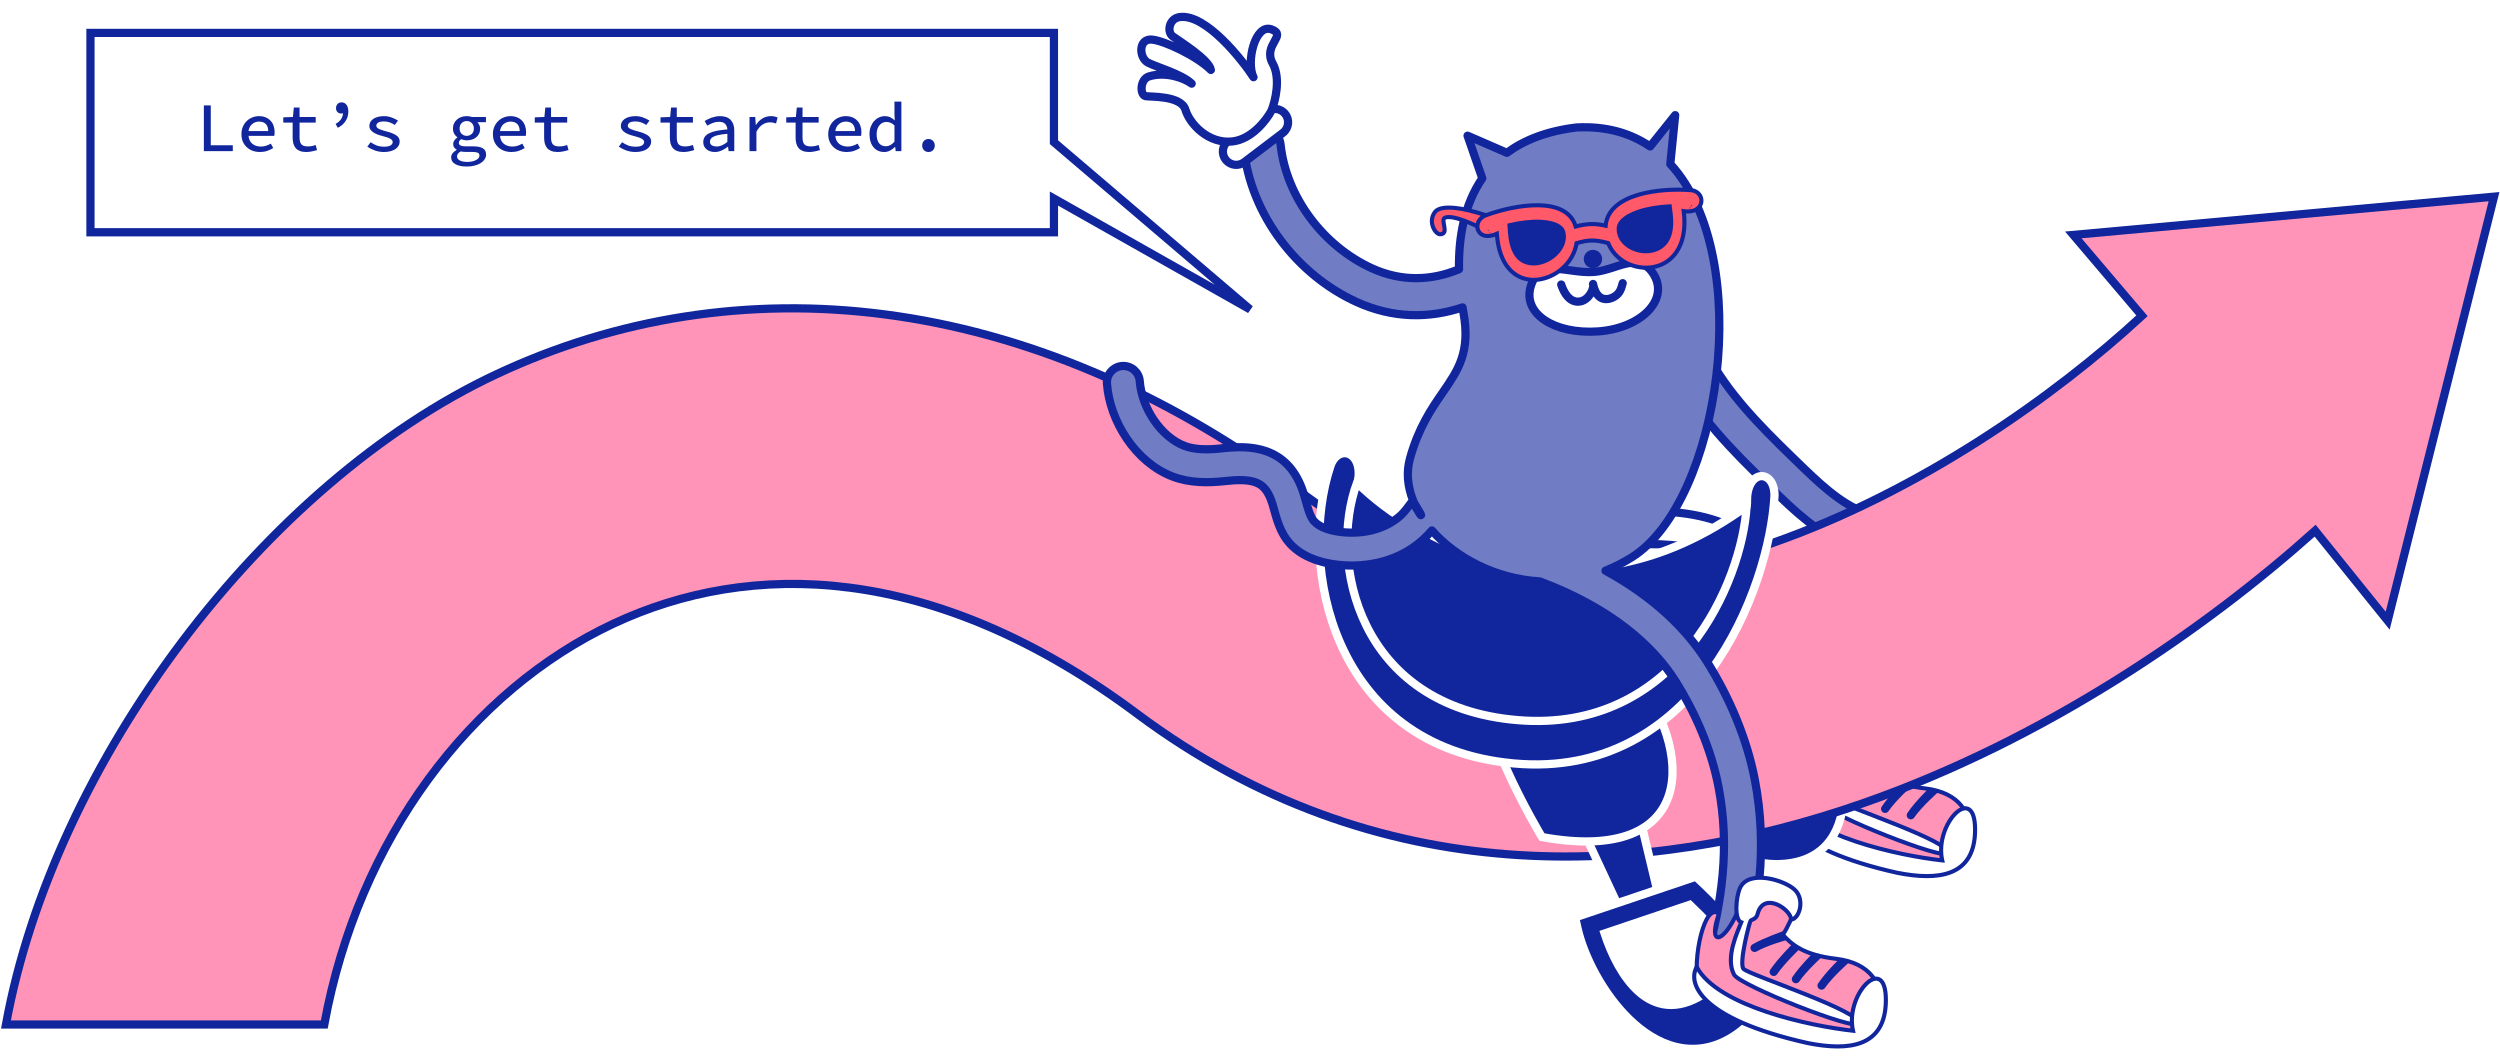 <!-- prettier-ignore -->
<svg
  width="608"
  height="257"
  viewBox="0 0 608 257"
  fill="none"
  xmlns="http://www.w3.org/2000/svg"
>
  <path d="M0 0H608V257H0V0Z" fill="white" />
  <path
    fill-rule="evenodd"
    clip-rule="evenodd"
    d="M411.515 133.3C404.787 131.848 397.052 132.247 390.203 133.072C388.009 133.336 386.017 131.772 385.753 129.579C385.489 127.386 387.053 125.394 389.246 125.129C396.332 124.276 405.141 123.741 413.202 125.48C421.358 127.24 429.193 131.45 433.353 140.363C434.287 142.365 433.421 144.745 431.419 145.679C429.417 146.613 427.037 145.748 426.103 143.746C423.346 137.838 418.148 134.732 411.515 133.3Z"
    fill="white"
    stroke="#11269C"
    stroke-width="2"
    stroke-linecap="round"
    stroke-linejoin="round"
  />
  <path
    d="M444.366 180.167C444.544 176.431 445.483 172.751 448.189 172.751C453.219 172.751 459.164 175.251 458.249 179.251C457.731 181.519 456.416 184.088 455.314 185.926C457.505 188.352 460.443 190.836 468.218 191.751C485.218 193.751 479.718 213.251 468.218 212.751C456.718 212.251 436.218 204.751 434.718 198.251C433.218 191.751 436.27 177.774 439.74 180.838C436.988 188.53 440.646 188.518 444.366 180.167Z"
    fill="#FF94B8"
    stroke="#11269C"
  />
  <path
    fill-rule="evenodd"
    clip-rule="evenodd"
    d="M459.36 189.373C459.36 189.373 455.644 192.92 453.891 195.504C453.581 195.961 452.96 196.081 452.502 195.771C452.045 195.461 451.926 194.839 452.236 194.382C454.112 191.614 457.6 188.173 457.6 188.173L459.36 189.373Z"
    fill="#11269C"
  />
  <path
    fill-rule="evenodd"
    clip-rule="evenodd"
    d="M456.263 187.18C456.263 187.18 451.625 188.411 448.919 189.968C448.44 190.244 447.829 190.079 447.553 189.601C447.278 189.122 447.442 188.51 447.921 188.235C450.819 186.567 455.461 184.998 455.461 184.998L455.354 186.173L456.263 187.18Z"
    fill="#11269C"
  />
  <path
    fill-rule="evenodd"
    clip-rule="evenodd"
    d="M464.883 191.214C464.883 191.214 461.046 194.686 459.294 197.271C458.984 197.728 458.362 197.847 457.905 197.537C457.448 197.227 457.329 196.606 457.638 196.149C459.515 193.381 462.362 190.613 462.362 190.613L464.883 191.214Z"
    fill="#11269C"
  />
  <path
    fill-rule="evenodd"
    clip-rule="evenodd"
    d="M471.441 192.573C471.441 192.573 467.289 196.248 465.537 198.832C465.227 199.29 464.605 199.409 464.148 199.099C463.691 198.789 463.572 198.167 463.881 197.71C465.758 194.942 468.925 191.894 468.925 191.894L471.441 192.573Z"
    fill="#11269C"
  />
  <path
    d="M457.303 182.215C457.303 179.792 450.589 175.152 449.124 180.919C448.819 182.12 447.719 182.197 447.433 182.503C447.241 182.708 444.551 192.712 445.712 194.193C446.783 195.559 474.902 204.641 473.688 207.532C472.929 209.338 444.808 198.23 443.423 195.608C441.196 191.392 444.369 185.029 445.177 182.884C443.442 182.272 443.838 176.811 444.875 174.519C446.934 169.966 455.831 172.605 458.266 175.04C460.7 177.475 459.292 182.051 457.303 182.215Z"
    fill="white"
    stroke="#11269C"
  />
  <path
    d="M480.343 201.751C480.343 213.251 471.343 214.251 461.343 212.251C434.543 206.25 432.177 197.417 434.343 193.751C439.543 203.351 461.843 208.084 472.343 209.251C470.343 200.251 480.343 190.251 480.343 201.751Z"
    fill="white"
    stroke="#11269C"
  />
  <path
    d="M425.002 169.77L427.545 147.206L441.205 151.8L434.666 171.92L425.002 169.77Z"
    fill="#11269C"
    stroke="white"
    stroke-width="2"
  />
  <path
    fill-rule="evenodd"
    clip-rule="evenodd"
    d="M444.982 172.269L445.452 174.013C446.779 178.935 448.979 187.48 448.311 194.912C447.974 198.667 446.879 202.503 444.224 205.435C441.494 208.453 437.492 210.102 432.227 210.154C426.805 210.208 422.49 208.288 419.273 205.082C416.129 201.947 414.185 197.743 413.066 193.382C410.842 184.72 411.636 174.519 413.876 167.951L414.748 165.395L444.982 172.269ZM418.819 172.474C416.36 182.891 416.392 197.775 431.451 197.625C445.555 197.485 442.387 186.064 440.12 177.316L418.819 172.474Z"
    fill="#11269C"
    stroke="white"
    stroke-width="2"
  />
  <path
    fill-rule="evenodd"
    clip-rule="evenodd"
    d="M409.182 84.312C411.384 83.159 414.103 84.01 415.256 86.212C420.105 95.478 427.698 103.234 435.743 111.037C436.066 111.351 436.388 111.664 436.707 111.974C442.326 117.436 447.279 122.252 453.499 124.695C455.812 125.604 456.951 128.216 456.042 130.529C455.133 132.842 452.521 133.981 450.208 133.072C442.226 129.936 436.025 123.885 430.724 118.713C430.303 118.302 429.887 117.896 429.476 117.497C421.484 109.744 412.882 101.087 407.282 90.385C406.129 88.183 406.98 85.464 409.182 84.312Z"
    fill="white"
  />
  <path
    fill-rule="evenodd"
    clip-rule="evenodd"
    d="M409.182 84.312C411.384 83.159 414.103 84.01 415.256 86.212C420.105 95.478 427.698 103.234 435.743 111.037C436.066 111.351 436.388 111.664 436.707 111.974C442.326 117.436 447.279 122.252 453.499 124.695C455.812 125.604 456.951 128.216 456.042 130.529C455.133 132.842 452.521 133.981 450.208 133.072C442.226 129.936 436.025 123.885 430.724 118.713C430.303 118.302 429.887 117.896 429.476 117.497C421.484 109.744 412.882 101.087 407.282 90.385C406.129 88.183 406.98 85.464 409.182 84.312Z"
    fill="#11269C"
    fill-opacity="0.6"
  />
  <path
    fill-rule="evenodd"
    clip-rule="evenodd"
    d="M409.182 84.312C411.384 83.159 414.103 84.01 415.256 86.212C420.105 95.478 427.698 103.234 435.743 111.037C436.066 111.351 436.388 111.664 436.707 111.974C442.326 117.436 447.279 122.252 453.499 124.695C455.812 125.604 456.951 128.216 456.042 130.529C455.133 132.842 452.521 133.981 450.208 133.072C442.226 129.936 436.025 123.885 430.724 118.713C430.303 118.302 429.887 117.896 429.476 117.497C421.484 109.744 412.882 101.087 407.282 90.385C406.129 88.183 406.98 85.464 409.182 84.312Z"
    stroke="#11269C"
    stroke-width="2"
    stroke-linecap="round"
    stroke-linejoin="round"
  />
  <path
    d="M563.047 129.063L580.683 150.948L606.548 47.828L504.225 57.13L520.934 76.802C499.75 96.367 466.958 119.545 430.876 132.128C391.161 145.979 351.525 145.952 316.586 119.874C249.529 69.824 178.793 63.819 120.746 91.015C64.222 117.497 13.15 185.261 1.452 249.156H78.867C87.14 203.964 114.545 167.909 149.171 151.686C182.273 136.178 226.869 136.516 276.51 173.567C334.929 217.17 399.865 213.901 452.939 195.392C497.511 179.847 536.536 152.839 563.047 129.063Z"
    fill="#FF94B8"
    stroke="#11269C"
    stroke-width="2"
  />
  <path
    d="M394.096 221.491L384.495 200.913L398.546 197.707L403.463 218.284L394.096 221.491Z"
    fill="#11269C"
    stroke="white"
    stroke-width="2"
  />
  <path
    fill-rule="evenodd"
    clip-rule="evenodd"
    d="M412.446 213.2L413.757 214.443C417.456 217.95 423.791 224.093 427.098 230.782C428.769 234.162 429.835 238.006 429.101 241.892C428.345 245.891 425.791 249.385 421.326 252.176C416.729 255.051 412.046 255.663 407.629 254.606C403.311 253.572 399.459 250.999 396.23 247.862C389.814 241.632 385.17 232.515 383.655 225.742L383.066 223.107L412.446 213.2ZM390.232 227.023C393.568 237.193 401.359 249.875 414.129 241.892C426.089 234.415 417.428 226.324 410.931 220.043L390.232 227.023Z"
    fill="#11269C"
    stroke="white"
    stroke-width="2"
  />
  <path
    d="M396.843 163.452C380.667 186.601 365.306 170.155 359.647 159.039C356.901 173.751 375 203.572 375 203.572C412.815 210.473 412.4 182.464 396.843 163.452Z"
    fill="#11269C"
    stroke="white"
    stroke-width="2"
  />
  <path
    d="M368.138 185.666C412.514 189.705 430.353 143.343 431.561 120.511C431.561 113.859 424.549 114.031 424.874 122.354C424.761 123.535 424.354 124.825 423.831 126.146C384.709 151.933 348.254 135.285 329.704 119.287C332.745 110.024 325.512 107.499 323.562 113.343C315.589 137.237 323.715 181.622 368.138 185.666Z"
    fill="#11269C"
    stroke="white"
    stroke-width="2"
  />
  <path
    d="M424.77 123.118C383.564 153.132 344.435 131.808 330.021 117.395C323.026 136.471 330.155 171.908 369.128 175.137C408.06 178.362 423.71 141.347 424.77 123.118Z"
    fill="#11269C"
    stroke="white"
    stroke-width="2"
  />
  <path
    d="M401.309 35.621L407.406 28L406.217 39.885C427.147 62.658 418.312 122.022 396.906 135.5C394.779 136.839 392.622 137.929 390.454 138.794C402.2 145.214 410.205 153.044 415.173 160.975C420.546 169.553 424.833 179.502 426.778 189.661C429.933 206.145 427.782 221.27 423.293 236.609C422.595 238.995 420.095 240.362 417.71 239.664C415.325 238.966 413.957 236.467 414.655 234.081C418.905 219.562 420.735 205.962 417.938 191.353C416.238 182.471 412.434 173.557 407.546 165.753C402.17 157.171 391.915 147.925 374.473 141.392C363.755 140.777 354.093 135.665 348.236 129.002C347.588 129.763 346.878 130.503 346.096 131.215C340.312 136.477 332.592 138.122 325.464 137.363C321.481 136.939 315.361 135.43 312.283 130.284C311.255 128.565 310.679 126.804 310.252 125.336C310.115 124.865 309.997 124.441 309.888 124.047C309.622 123.092 309.406 122.316 309.095 121.5C308.077 118.826 306.749 117.807 305.322 117.296C303.59 116.675 301.202 116.624 297.814 117.008C294.121 117.427 289.43 117.525 285.203 115.91C276.086 112.428 269.863 102.322 269.213 93.287C269.054 91.084 270.712 89.169 272.915 89.01C275.119 88.852 277.033 90.509 277.192 92.713C277.658 99.192 282.321 106.245 288.058 108.437C290.486 109.364 293.64 109.43 296.913 109.059C300.49 108.653 304.451 108.485 308.021 109.765C311.894 111.153 314.818 114.05 316.571 118.653C317.025 119.845 317.386 121.143 317.681 122.205L317.682 122.207C317.772 122.531 317.856 122.832 317.934 123.102C318.312 124.4 318.661 125.362 319.149 126.178C320.162 127.872 322.798 129.034 326.311 129.408C331.746 129.987 337.007 128.669 340.712 125.297C341.544 124.54 342.766 122.877 343.406 122C343.545 121.809 345.463 125.495 345.595 125.297C345.715 125.118 343.551 121.906 343.665 121.721C342.322 118.333 341.981 114.831 342.906 111.5C344.995 103.979 348.131 99.426 350.857 95.47C354.654 89.958 357.652 85.606 355.906 76C355.831 75.591 355.76 75.176 355.691 74.757C347.569 77.491 338.734 77.453 329.936 73.447C315.431 66.842 304.196 52.25 302.484 36.084C302.222 33.612 304.014 31.396 306.485 31.135C308.957 30.873 311.172 32.664 311.434 35.136C312.788 47.926 321.864 59.882 333.665 65.256C340.768 68.49 347.997 68.328 354.832 65.477C354.697 57.858 356.065 49.809 360.494 43.365L356.906 33L366.484 37.164C370.652 34.083 376.174 31.873 383.406 31C390.576 30.622 396.504 32.353 401.309 35.621Z"
    fill="white"
  />
  <path
    d="M401.309 35.621L407.406 28L406.217 39.885C427.147 62.658 418.312 122.022 396.906 135.5C394.779 136.839 392.622 137.929 390.454 138.794C402.2 145.214 410.205 153.044 415.173 160.975C420.546 169.553 424.833 179.502 426.778 189.661C429.933 206.145 427.782 221.27 423.293 236.609C422.595 238.995 420.095 240.362 417.71 239.664C415.325 238.966 413.957 236.467 414.655 234.081C418.905 219.562 420.735 205.962 417.938 191.353C416.238 182.471 412.434 173.557 407.546 165.753C402.17 157.171 391.915 147.925 374.473 141.392C363.755 140.777 354.093 135.665 348.236 129.002C347.588 129.763 346.878 130.503 346.096 131.215C340.312 136.477 332.592 138.122 325.464 137.363C321.481 136.939 315.361 135.43 312.283 130.284C311.255 128.565 310.679 126.804 310.252 125.336C310.115 124.865 309.997 124.441 309.888 124.047C309.622 123.092 309.406 122.316 309.095 121.5C308.077 118.826 306.749 117.807 305.322 117.296C303.59 116.675 301.202 116.624 297.814 117.008C294.121 117.427 289.43 117.525 285.203 115.91C276.086 112.428 269.863 102.322 269.213 93.287C269.054 91.084 270.712 89.169 272.915 89.01C275.119 88.852 277.033 90.509 277.192 92.713C277.658 99.192 282.321 106.245 288.058 108.437C290.486 109.364 293.64 109.43 296.913 109.059C300.49 108.653 304.451 108.485 308.021 109.765C311.894 111.153 314.818 114.05 316.571 118.653C317.025 119.845 317.386 121.143 317.681 122.205L317.682 122.207C317.772 122.531 317.856 122.832 317.934 123.102C318.312 124.4 318.661 125.362 319.149 126.178C320.162 127.872 322.798 129.034 326.311 129.408C331.746 129.987 337.007 128.669 340.712 125.297C341.544 124.54 342.766 122.877 343.406 122C343.545 121.809 345.463 125.495 345.595 125.297C345.715 125.118 343.551 121.906 343.665 121.721C342.322 118.333 341.981 114.831 342.906 111.5C344.995 103.979 348.131 99.426 350.857 95.47C354.654 89.958 357.652 85.606 355.906 76C355.831 75.591 355.76 75.176 355.691 74.757C347.569 77.491 338.734 77.453 329.936 73.447C315.431 66.842 304.196 52.25 302.484 36.084C302.222 33.612 304.014 31.396 306.485 31.135C308.957 30.873 311.172 32.664 311.434 35.136C312.788 47.926 321.864 59.882 333.665 65.256C340.768 68.49 347.997 68.328 354.832 65.477C354.697 57.858 356.065 49.809 360.494 43.365L356.906 33L366.484 37.164C370.652 34.083 376.174 31.873 383.406 31C390.576 30.622 396.504 32.353 401.309 35.621Z"
    fill="#11269C"
    fill-opacity="0.6"
  />
  <path
    d="M401.309 35.621L407.406 28L406.217 39.885C427.147 62.658 418.312 122.022 396.906 135.5C394.779 136.839 392.622 137.929 390.454 138.794C402.2 145.214 410.205 153.044 415.173 160.975C420.546 169.553 424.833 179.502 426.778 189.661C429.933 206.145 427.782 221.27 423.293 236.609C422.595 238.995 420.095 240.362 417.71 239.664C415.325 238.966 413.957 236.467 414.655 234.081C418.905 219.562 420.735 205.962 417.938 191.353C416.238 182.471 412.434 173.557 407.546 165.753C402.17 157.171 391.915 147.925 374.473 141.392C363.755 140.777 354.093 135.665 348.236 129.002C347.588 129.763 346.878 130.503 346.096 131.215C340.312 136.477 332.592 138.122 325.464 137.363C321.481 136.939 315.361 135.43 312.283 130.284C311.255 128.565 310.679 126.804 310.252 125.336C310.115 124.865 309.997 124.441 309.888 124.047C309.622 123.092 309.406 122.316 309.095 121.5C308.077 118.826 306.749 117.807 305.322 117.296C303.59 116.675 301.202 116.624 297.814 117.008C294.121 117.427 289.43 117.525 285.203 115.91C276.086 112.428 269.863 102.322 269.213 93.287C269.054 91.084 270.712 89.169 272.915 89.01C275.119 88.852 277.033 90.509 277.192 92.713C277.658 99.192 282.321 106.245 288.058 108.437C290.486 109.364 293.64 109.43 296.913 109.059C300.49 108.653 304.451 108.485 308.021 109.765C311.894 111.153 314.818 114.05 316.571 118.653C317.025 119.845 317.386 121.143 317.681 122.205L317.682 122.207C317.772 122.531 317.856 122.832 317.934 123.102C318.312 124.4 318.661 125.362 319.149 126.178C320.162 127.872 322.798 129.034 326.311 129.408C331.746 129.987 337.007 128.669 340.712 125.297C341.544 124.54 342.766 122.877 343.406 122C343.545 121.809 345.463 125.495 345.595 125.297C345.715 125.118 343.551 121.906 343.665 121.721C342.322 118.333 341.981 114.831 342.906 111.5C344.995 103.979 348.131 99.426 350.857 95.47C354.654 89.958 357.652 85.606 355.906 76C355.831 75.591 355.76 75.176 355.691 74.757C347.569 77.491 338.734 77.453 329.936 73.447C315.431 66.842 304.196 52.25 302.484 36.084C302.222 33.612 304.014 31.396 306.485 31.135C308.957 30.873 311.172 32.664 311.434 35.136C312.788 47.926 321.864 59.882 333.665 65.256C340.768 68.49 347.997 68.328 354.832 65.477C354.697 57.858 356.065 49.809 360.494 43.365L356.906 33L366.484 37.164C370.652 34.083 376.174 31.873 383.406 31C390.576 30.622 396.504 32.353 401.309 35.621Z"
    stroke="#11269C"
    stroke-width="2"
    stroke-linecap="round"
    stroke-linejoin="round"
  />
  <circle cx="387.406" cy="63" r="2.237" fill="#11269C" />
  <path
    d="M402.137 66.67C406.063 72.922 399.014 79.908 388.537 80.609C378.061 81.31 370.273 76.319 372.271 69.671C374.422 62.511 381.084 66.575 387.569 66.141C393.057 65.774 398.513 60.899 402.137 66.67Z"
    fill="white"
    stroke="#11269C"
    stroke-width="2"
  />
  <path
    d="M379.688 69.2C380.138 70.63 381.103 72.527 382.57 73.133C384.032 73.738 385.491 73.145 386.422 71.974C386.987 71.264 387.461 70.367 387.49 69.439C387.495 69.262 387.338 68.71 387.445 69.178C387.724 70.404 388.233 71.826 389.41 72.457C390.487 73.036 391.858 72.663 392.814 72.019C393.995 71.224 394.296 70.169 394.641 68.869"
    stroke="#11269C"
    stroke-width="2"
    stroke-linecap="round"
    stroke-linejoin="round"
  />
  <path
    d="M422.665 221.594C422.844 217.858 423.782 214.178 426.489 214.178C431.519 214.178 437.464 216.678 436.549 220.678C436.03 222.946 434.716 225.515 433.614 227.353C435.805 229.779 438.742 232.263 446.518 233.178C463.518 235.178 458.018 254.678 446.518 254.178C435.018 253.678 414.518 246.178 413.018 239.678C411.518 233.178 414.57 219.2 418.039 222.264C415.288 229.957 418.945 229.945 422.665 221.594Z"
    fill="#FF94B8"
    stroke="#11269C"
  />
  <path
    fill-rule="evenodd"
    clip-rule="evenodd"
    d="M437.66 230.8C437.66 230.8 433.943 234.346 432.191 236.931C431.881 237.388 431.259 237.507 430.802 237.197C430.345 236.888 430.226 236.266 430.535 235.809C432.412 233.041 435.899 229.6 435.899 229.6L437.66 230.8Z"
    fill="#11269C"
  />
  <path
    fill-rule="evenodd"
    clip-rule="evenodd"
    d="M434.562 228.607C434.562 228.607 429.925 229.838 427.218 231.395C426.74 231.671 426.128 231.506 425.853 231.027C425.577 230.549 425.742 229.937 426.221 229.662C429.119 227.994 433.76 226.425 433.76 226.425L433.653 227.6L434.562 228.607Z"
    fill="#11269C"
  />
  <path
    fill-rule="evenodd"
    clip-rule="evenodd"
    d="M443.183 232.641C443.183 232.641 439.346 236.113 437.593 238.698C437.284 239.155 436.662 239.274 436.205 238.964C435.747 238.654 435.628 238.032 435.938 237.575C437.815 234.807 440.662 232.04 440.662 232.04L443.183 232.641Z"
    fill="#11269C"
  />
  <path
    fill-rule="evenodd"
    clip-rule="evenodd"
    d="M449.741 233.999C449.741 233.999 445.589 237.675 443.836 240.259C443.527 240.716 442.905 240.836 442.448 240.526C441.99 240.216 441.871 239.594 442.181 239.137C444.058 236.369 447.225 233.32 447.225 233.32L449.741 233.999Z"
    fill="#11269C"
  />
  <path
    d="M435.603 223.642C435.603 221.219 428.888 216.579 427.424 222.345C427.119 223.547 426.018 223.624 425.733 223.929C425.54 224.135 422.851 234.139 424.012 235.62C425.083 236.986 453.202 246.067 451.987 248.959C451.229 250.765 423.108 239.657 421.723 237.035C419.495 232.819 422.668 226.456 423.476 224.311C421.742 223.699 422.137 218.238 423.174 215.945C425.233 211.393 434.13 214.032 436.565 216.467C439 218.902 437.592 223.478 435.603 223.642Z"
    fill="white"
    stroke="#11269C"
  />
  <path
    d="M458.643 243.177C458.643 254.677 449.643 255.677 439.643 253.677C412.843 247.677 410.476 238.844 412.643 235.178C417.843 244.778 440.143 249.511 450.643 250.677C448.643 241.677 458.643 231.677 458.643 243.177Z"
    fill="white"
    stroke="#11269C"
  />
  <path
    d="M302.612 39.434L311.986 32.318C313.475 31.187 313.705 29.038 312.49 27.617C311.371 26.31 309.427 26.101 308.057 27.142L298.683 34.258C297.194 35.389 296.964 37.538 298.179 38.959C299.298 40.266 301.242 40.474 302.612 39.434Z"
    fill="white"
    stroke="#11269C"
    stroke-width="2"
  />
  <path
    d="M309.52 15.444C311.528 19.084 310.149 24.622 309.209 26.937C308.003 29.206 304.42 33.875 299.736 34.398C293.881 35.053 289.345 30.159 288.295 26.682C287.244 23.205 279.794 23.588 278.631 23.391C277.192 23.146 277.19 19.273 279.448 18.582C283.414 17.366 287.87 18.913 289.815 20.343C287.475 18.021 281 16.206 279.195 15.24C276.938 14.032 276.827 9.323 280.148 9.629C283.265 9.917 291.216 13.709 294.484 17.013C294.095 14.473 286.665 9.912 285.206 8.839C283.747 7.767 284.291 4.561 286.82 4.166C293.218 3.167 302.252 14.759 304.852 18.775C303.004 15.162 305.22 5.596 309.287 7.158C313.138 8.637 307.011 10.895 309.52 15.444Z"
    fill="white"
    stroke="#11269C"
    stroke-width="2"
    stroke-linejoin="round"
  />
  <path
    d="M406.401 49.013C401.11 49.123 391.014 51.078 392.962 58.016C395.397 66.688 411.724 62.201 406.401 49.013Z"
    fill="#11269C"
  />
  <path
    d="M365.877 54.179C370.965 52.419 381.093 50.731 380.907 58.053C380.674 67.206 363.974 68.669 365.877 54.179Z"
    fill="#11269C"
  />
  <path
    d="M348.977 51.569C350.812 49.162 358.752 51.301 363.007 52.949L361.167 56.054C358.598 54.559 353.209 52.137 351.392 52.949C350.21 53.477 352.632 56.97 350.21 56.97C349.041 56.97 347.19 53.914 348.977 51.569Z"
    fill="#FF596A"
    stroke="#11269C"
  />
  <path
    fill-rule="evenodd"
    clip-rule="evenodd"
    d="M391.108 59.117C394.386 67.354 408.679 67.982 409.604 55.389C409.693 54.17 409.658 52.827 409.475 51.355C410.898 51.565 411.954 51.321 412.664 50.844C414.686 49.486 413.907 46.241 410.862 46.223C404.149 45.735 391.256 46.871 390.482 54.886C389.306 54.624 388.219 54.479 387.091 54.49C385.858 54.503 384.623 54.701 383.207 55.087C380.956 47.429 368.141 49.903 361.688 52.244C358.729 53.105 358.598 56.478 360.828 57.239C361.611 57.506 362.684 57.451 364.029 56.853C364.135 58.336 364.36 59.652 364.683 60.813C368.039 72.886 381.979 68.177 383.427 59.141C384.923 58.698 386.065 58.507 387.146 58.496C388.336 58.484 389.522 58.69 391.108 59.117ZM406.294 51.932L406.076 50.184C403.572 50.314 400.889 50.695 398.585 51.46C396.645 52.105 395.271 52.927 394.473 53.79C393.8 54.516 393.61 55.148 393.677 55.997C393.783 57.348 394.441 58.621 395.793 59.638C397.176 60.676 399.062 61.237 400.914 61.075C402.763 60.914 404.261 60.072 405.181 58.789C406.034 57.6 406.743 55.545 406.294 51.932ZM367.109 54.772L367.235 56.533C367.496 60.172 368.583 61.975 369.642 62.895C370.786 63.889 372.406 64.293 374.236 63.937C376.069 63.581 377.795 62.514 378.94 61.12C380.059 59.757 380.453 58.335 380.296 56.992C380.196 56.147 379.89 55.585 379.094 55.065C378.151 54.447 376.656 54.028 374.643 53.938C372.254 53.832 369.571 54.205 367.109 54.772Z"
    fill="#FF596A"
  />
  <path
    d="M411.194 50.274C411.194 50.274 411.192 50.272 411.187 50.27M362.147 56.277C362.147 56.277 362.149 56.275 362.154 56.272M406.076 50.184L406.294 51.932C406.743 55.545 406.034 57.6 405.181 58.789C404.261 60.072 402.763 60.914 400.914 61.075C399.062 61.237 397.176 60.676 395.793 59.638C394.441 58.621 393.783 57.348 393.677 55.997C393.61 55.148 393.8 54.516 394.473 53.79C395.271 52.927 396.645 52.105 398.585 51.46C400.889 50.695 403.572 50.314 406.076 50.184ZM409.604 55.389C408.679 67.982 394.386 67.354 391.108 59.117C389.522 58.69 388.336 58.484 387.146 58.496C386.065 58.507 384.923 58.698 383.427 59.141C381.979 68.177 368.039 72.886 364.683 60.813C364.36 59.652 364.135 58.336 364.029 56.853C362.684 57.451 361.611 57.506 360.828 57.239C358.598 56.478 358.729 53.105 361.688 52.244C368.141 49.903 380.956 47.429 383.207 55.087C384.623 54.701 385.858 54.503 387.091 54.49C388.219 54.479 389.306 54.624 390.482 54.886C391.256 46.871 404.149 45.735 410.862 46.223C413.907 46.241 414.686 49.486 412.664 50.844C411.954 51.321 410.898 51.565 409.475 51.355C409.658 52.827 409.693 54.17 409.604 55.389ZM367.235 56.533L367.109 54.772C369.571 54.205 372.254 53.832 374.643 53.938C376.656 54.028 378.151 54.447 379.094 55.065C379.89 55.585 380.196 56.147 380.296 56.992C380.453 58.335 380.059 59.757 378.94 61.12C377.795 62.514 376.069 63.581 374.236 63.937C372.406 64.293 370.786 63.889 369.642 62.895C368.583 61.975 367.496 60.172 367.235 56.533Z"
    stroke="#11269C"
  />
  <path
    d="M256.318 8H22V56.49H256.318V48.289L304.031 75.257L256.318 34.584V8Z"
    stroke="#11269C"
    stroke-width="2"
  />
  <path
    d="M49.578 25.627H51.261V35.334H56.616V36.762H49.578V25.627ZM58.717 32.614C58.717 31.934 58.836 31.328 59.074 30.795C59.312 30.251 59.629 29.792 60.026 29.418C60.423 29.033 60.876 28.744 61.386 28.551C61.896 28.347 62.423 28.245 62.967 28.245C63.579 28.245 64.117 28.341 64.582 28.534C65.058 28.727 65.46 28.999 65.789 29.35C66.118 29.69 66.367 30.104 66.537 30.591C66.707 31.067 66.792 31.594 66.792 32.172C66.792 32.342 66.781 32.507 66.758 32.665C66.747 32.812 66.73 32.937 66.707 33.039H60.451C60.508 33.855 60.808 34.495 61.352 34.96C61.907 35.413 62.604 35.64 63.443 35.64C63.896 35.64 64.316 35.578 64.701 35.453C65.098 35.328 65.483 35.153 65.857 34.926L66.452 35.997C66.021 36.269 65.534 36.502 64.99 36.694C64.457 36.876 63.868 36.966 63.222 36.966C62.599 36.966 62.009 36.87 61.454 36.677C60.91 36.473 60.434 36.184 60.026 35.81C59.618 35.436 59.295 34.983 59.057 34.45C58.83 33.906 58.717 33.294 58.717 32.614ZM65.228 31.883C65.228 31.135 65.035 30.563 64.65 30.166C64.265 29.77 63.715 29.571 63.001 29.571C62.378 29.571 61.822 29.77 61.335 30.166C60.848 30.563 60.547 31.135 60.434 31.883H65.228ZM71.171 29.809H68.893V28.534L71.239 28.449L71.46 26.154H72.854V28.449H76.781V29.809H72.854V33.481C72.854 34.195 72.996 34.728 73.279 35.079C73.574 35.431 74.101 35.606 74.86 35.606C75.223 35.606 75.557 35.578 75.863 35.521C76.181 35.453 76.481 35.362 76.764 35.249L77.104 36.49C76.73 36.615 76.317 36.722 75.863 36.813C75.41 36.915 74.945 36.966 74.469 36.966C73.857 36.966 73.336 36.881 72.905 36.711C72.486 36.541 72.146 36.303 71.885 35.997C71.636 35.691 71.455 35.328 71.341 34.909C71.228 34.478 71.171 34.002 71.171 33.481V29.809ZM81.62 30.132C82.164 29.837 82.589 29.475 82.895 29.044C83.212 28.613 83.388 28.109 83.422 27.531C83.274 27.588 83.138 27.616 83.014 27.616C82.628 27.616 82.317 27.497 82.079 27.259C81.841 27.021 81.722 26.704 81.722 26.307C81.722 25.888 81.846 25.548 82.096 25.287C82.345 25.026 82.668 24.896 83.065 24.896C83.563 24.896 83.96 25.089 84.255 25.474C84.561 25.86 84.714 26.409 84.714 27.123C84.714 27.996 84.487 28.772 84.034 29.452C83.592 30.132 82.963 30.676 82.147 31.084L81.62 30.132ZM90.13 34.586C90.606 34.915 91.105 35.181 91.626 35.385C92.147 35.578 92.754 35.674 93.445 35.674C94.159 35.674 94.68 35.566 95.009 35.351C95.338 35.136 95.502 34.864 95.502 34.535C95.502 34.229 95.304 33.963 94.907 33.736C94.51 33.51 93.853 33.283 92.935 33.056C92.527 32.954 92.13 32.83 91.745 32.682C91.371 32.535 91.042 32.365 90.759 32.172C90.476 31.968 90.249 31.747 90.079 31.509C89.909 31.26 89.824 30.982 89.824 30.676C89.824 30.325 89.898 30.002 90.045 29.707C90.204 29.413 90.436 29.157 90.742 28.942C91.048 28.727 91.422 28.557 91.864 28.432C92.306 28.308 92.816 28.245 93.394 28.245C94.051 28.245 94.675 28.358 95.264 28.585C95.865 28.8 96.375 29.05 96.794 29.333L96.012 30.387C95.638 30.138 95.236 29.934 94.805 29.775C94.374 29.616 93.91 29.537 93.411 29.537C92.708 29.537 92.215 29.639 91.932 29.843C91.66 30.047 91.524 30.297 91.524 30.591C91.524 30.909 91.751 31.169 92.204 31.373C92.657 31.577 93.241 31.77 93.955 31.951C94.998 32.212 95.797 32.529 96.352 32.903C96.919 33.266 97.202 33.776 97.202 34.433C97.202 34.785 97.117 35.113 96.947 35.419C96.777 35.725 96.528 35.997 96.199 36.235C95.882 36.462 95.485 36.638 95.009 36.762C94.544 36.898 94.006 36.966 93.394 36.966C92.601 36.966 91.853 36.842 91.15 36.592C90.447 36.331 89.841 36.026 89.331 35.674L90.13 34.586ZM111.146 38.054C111.146 38.451 111.361 38.768 111.792 39.006C112.234 39.255 112.868 39.38 113.696 39.38C114.138 39.38 114.534 39.335 114.886 39.244C115.248 39.165 115.554 39.051 115.804 38.904C116.064 38.768 116.263 38.609 116.399 38.428C116.535 38.247 116.603 38.054 116.603 37.85C116.603 37.487 116.45 37.244 116.144 37.119C115.849 37.006 115.401 36.949 114.801 36.949H113.339C113.078 36.949 112.846 36.938 112.642 36.915C112.438 36.904 112.245 36.87 112.064 36.813C111.724 37.006 111.486 37.204 111.35 37.408C111.214 37.612 111.146 37.828 111.146 38.054ZM109.718 38.258C109.718 37.929 109.831 37.606 110.058 37.289C110.296 36.983 110.63 36.706 111.061 36.456V36.388C110.834 36.264 110.636 36.093 110.466 35.878C110.296 35.651 110.211 35.362 110.211 35.011C110.211 34.739 110.296 34.467 110.466 34.195C110.647 33.912 110.896 33.663 111.214 33.447V33.379C110.919 33.164 110.67 32.88 110.466 32.529C110.262 32.166 110.16 31.736 110.16 31.237C110.16 30.773 110.25 30.359 110.432 29.996C110.613 29.622 110.857 29.305 111.163 29.044C111.469 28.784 111.82 28.585 112.217 28.449C112.625 28.313 113.055 28.245 113.509 28.245C113.973 28.245 114.393 28.313 114.767 28.449H118.184V29.724H116.11C116.28 29.905 116.433 30.132 116.569 30.404C116.705 30.665 116.773 30.959 116.773 31.288C116.773 31.741 116.688 32.144 116.518 32.495C116.348 32.846 116.115 33.147 115.821 33.396C115.526 33.634 115.18 33.816 114.784 33.94C114.387 34.065 113.962 34.127 113.509 34.127C113.305 34.127 113.084 34.105 112.846 34.059C112.619 34.014 112.392 33.946 112.166 33.855C111.78 34.105 111.588 34.394 111.588 34.722C111.588 35.028 111.729 35.249 112.013 35.385C112.296 35.521 112.704 35.589 113.237 35.589H115.005C116.093 35.589 116.897 35.748 117.419 36.065C117.951 36.371 118.218 36.881 118.218 37.595C118.218 37.992 118.104 38.366 117.878 38.717C117.662 39.069 117.351 39.374 116.943 39.635C116.535 39.907 116.042 40.117 115.464 40.264C114.886 40.423 114.24 40.502 113.526 40.502C112.347 40.502 111.418 40.309 110.738 39.924C110.058 39.55 109.718 38.995 109.718 38.258ZM113.509 33.039C113.985 33.039 114.393 32.88 114.733 32.563C115.073 32.246 115.243 31.804 115.243 31.237C115.243 30.693 115.073 30.257 114.733 29.928C114.393 29.599 113.985 29.435 113.509 29.435C113.033 29.435 112.625 29.599 112.285 29.928C111.945 30.257 111.775 30.693 111.775 31.237C111.775 31.804 111.945 32.246 112.285 32.563C112.625 32.88 113.033 33.039 113.509 33.039ZM119.877 32.614C119.877 31.934 119.996 31.328 120.234 30.795C120.472 30.251 120.79 29.792 121.186 29.418C121.583 29.033 122.036 28.744 122.546 28.551C123.056 28.347 123.583 28.245 124.127 28.245C124.739 28.245 125.278 28.341 125.742 28.534C126.218 28.727 126.621 28.999 126.949 29.35C127.278 29.69 127.527 30.104 127.697 30.591C127.867 31.067 127.952 31.594 127.952 32.172C127.952 32.342 127.941 32.507 127.918 32.665C127.907 32.812 127.89 32.937 127.867 33.039H121.611C121.668 33.855 121.968 34.495 122.512 34.96C123.068 35.413 123.765 35.64 124.603 35.64C125.057 35.64 125.476 35.578 125.861 35.453C126.258 35.328 126.643 35.153 127.017 34.926L127.612 35.997C127.182 36.269 126.694 36.502 126.15 36.694C125.618 36.876 125.028 36.966 124.382 36.966C123.759 36.966 123.17 36.87 122.614 36.677C122.07 36.473 121.594 36.184 121.186 35.81C120.778 35.436 120.455 34.983 120.217 34.45C119.991 33.906 119.877 33.294 119.877 32.614ZM126.388 31.883C126.388 31.135 126.196 30.563 125.81 30.166C125.425 29.77 124.875 29.571 124.161 29.571C123.538 29.571 122.983 29.77 122.495 30.166C122.008 30.563 121.708 31.135 121.594 31.883H126.388ZM132.332 29.809H130.054V28.534L132.4 28.449L132.621 26.154H134.015V28.449H137.942V29.809H134.015V33.481C134.015 34.195 134.156 34.728 134.44 35.079C134.734 35.431 135.261 35.606 136.021 35.606C136.383 35.606 136.718 35.578 137.024 35.521C137.341 35.453 137.641 35.362 137.925 35.249L138.265 36.49C137.891 36.615 137.477 36.722 137.024 36.813C136.57 36.915 136.106 36.966 135.63 36.966C135.018 36.966 134.496 36.881 134.066 36.711C133.646 36.541 133.306 36.303 133.046 35.997C132.796 35.691 132.615 35.328 132.502 34.909C132.388 34.478 132.332 34.002 132.332 33.481V29.809ZM151.29 34.586C151.766 34.915 152.265 35.181 152.786 35.385C153.308 35.578 153.914 35.674 154.605 35.674C155.319 35.674 155.841 35.566 156.169 35.351C156.498 35.136 156.662 34.864 156.662 34.535C156.662 34.229 156.464 33.963 156.067 33.736C155.671 33.51 155.013 33.283 154.095 33.056C153.687 32.954 153.291 32.83 152.905 32.682C152.531 32.535 152.203 32.365 151.919 32.172C151.636 31.968 151.409 31.747 151.239 31.509C151.069 31.26 150.984 30.982 150.984 30.676C150.984 30.325 151.058 30.002 151.205 29.707C151.364 29.413 151.596 29.157 151.902 28.942C152.208 28.727 152.582 28.557 153.024 28.432C153.466 28.308 153.976 28.245 154.554 28.245C155.212 28.245 155.835 28.358 156.424 28.585C157.025 28.8 157.535 29.05 157.954 29.333L157.172 30.387C156.798 30.138 156.396 29.934 155.965 29.775C155.535 29.616 155.07 29.537 154.571 29.537C153.869 29.537 153.376 29.639 153.092 29.843C152.82 30.047 152.684 30.297 152.684 30.591C152.684 30.909 152.911 31.169 153.364 31.373C153.818 31.577 154.401 31.77 155.115 31.951C156.158 32.212 156.957 32.529 157.512 32.903C158.079 33.266 158.362 33.776 158.362 34.433C158.362 34.785 158.277 35.113 158.107 35.419C157.937 35.725 157.688 35.997 157.359 36.235C157.042 36.462 156.645 36.638 156.169 36.762C155.705 36.898 155.166 36.966 154.554 36.966C153.761 36.966 153.013 36.842 152.31 36.592C151.608 36.331 151.001 36.026 150.491 35.674L151.29 34.586ZM162.912 29.809H160.634V28.534L162.98 28.449L163.201 26.154H164.595V28.449H168.522V29.809H164.595V33.481C164.595 34.195 164.736 34.728 165.02 35.079C165.314 35.431 165.841 35.606 166.601 35.606C166.963 35.606 167.298 35.578 167.604 35.521C167.921 35.453 168.221 35.362 168.505 35.249L168.845 36.49C168.471 36.615 168.057 36.722 167.604 36.813C167.15 36.915 166.686 36.966 166.21 36.966C165.598 36.966 165.076 36.881 164.646 36.711C164.226 36.541 163.886 36.303 163.626 35.997C163.376 35.691 163.195 35.328 163.082 34.909C162.968 34.478 162.912 34.002 162.912 33.481V29.809ZM171.031 34.569C171.031 34.105 171.139 33.697 171.354 33.345C171.581 32.994 171.926 32.694 172.391 32.444C172.867 32.195 173.473 31.991 174.21 31.832C174.958 31.674 175.853 31.555 176.896 31.475C176.873 30.965 176.703 30.529 176.386 30.166C176.08 29.803 175.559 29.622 174.822 29.622C174.312 29.622 173.813 29.718 173.326 29.911C172.85 30.104 172.408 30.319 172 30.557L171.371 29.418C171.598 29.282 171.853 29.146 172.136 29.01C172.419 28.863 172.72 28.733 173.037 28.619C173.366 28.506 173.7 28.415 174.04 28.347C174.391 28.279 174.748 28.245 175.111 28.245C176.267 28.245 177.134 28.557 177.712 29.18C178.29 29.803 178.579 30.665 178.579 31.764V36.762H177.202L177.066 35.691H177.015C176.573 36.031 176.074 36.331 175.519 36.592C174.975 36.842 174.414 36.966 173.836 36.966C173.439 36.966 173.065 36.91 172.714 36.796C172.374 36.683 172.079 36.524 171.83 36.32C171.581 36.105 171.382 35.85 171.235 35.555C171.099 35.261 171.031 34.932 171.031 34.569ZM172.663 34.45C172.663 34.87 172.822 35.17 173.139 35.351C173.468 35.532 173.859 35.623 174.312 35.623C174.754 35.623 175.185 35.527 175.604 35.334C176.035 35.142 176.465 34.87 176.896 34.518V32.546C176.08 32.614 175.4 32.705 174.856 32.818C174.312 32.92 173.876 33.056 173.547 33.226C173.23 33.385 173.003 33.566 172.867 33.77C172.731 33.974 172.663 34.201 172.663 34.45ZM182.278 28.449H183.672L183.808 30.387H183.859C184.29 29.707 184.811 29.18 185.423 28.806C186.047 28.432 186.732 28.245 187.48 28.245C187.809 28.245 188.098 28.273 188.347 28.33C188.597 28.375 188.852 28.46 189.112 28.585L188.738 30.03C188.455 29.939 188.211 29.872 188.007 29.826C187.803 29.781 187.543 29.758 187.225 29.758C186.625 29.758 186.047 29.928 185.491 30.268C184.936 30.608 184.426 31.198 183.961 32.036V36.762H182.278V28.449ZM193.492 29.809H191.214V28.534L193.56 28.449L193.781 26.154H195.175V28.449H199.102V29.809H195.175V33.481C195.175 34.195 195.316 34.728 195.6 35.079C195.894 35.431 196.421 35.606 197.181 35.606C197.543 35.606 197.878 35.578 198.184 35.521C198.501 35.453 198.801 35.362 199.085 35.249L199.425 36.49C199.051 36.615 198.637 36.722 198.184 36.813C197.73 36.915 197.266 36.966 196.79 36.966C196.178 36.966 195.656 36.881 195.226 36.711C194.806 36.541 194.466 36.303 194.206 35.997C193.956 35.691 193.775 35.328 193.662 34.909C193.548 34.478 193.492 34.002 193.492 33.481V29.809ZM201.424 32.614C201.424 31.934 201.543 31.328 201.781 30.795C202.019 30.251 202.336 29.792 202.733 29.418C203.13 29.033 203.583 28.744 204.093 28.551C204.603 28.347 205.13 28.245 205.674 28.245C206.286 28.245 206.824 28.341 207.289 28.534C207.765 28.727 208.167 28.999 208.496 29.35C208.825 29.69 209.074 30.104 209.244 30.591C209.414 31.067 209.499 31.594 209.499 32.172C209.499 32.342 209.488 32.507 209.465 32.665C209.454 32.812 209.437 32.937 209.414 33.039H203.158C203.215 33.855 203.515 34.495 204.059 34.96C204.614 35.413 205.311 35.64 206.15 35.64C206.603 35.64 207.023 35.578 207.408 35.453C207.805 35.328 208.19 35.153 208.564 34.926L209.159 35.997C208.728 36.269 208.241 36.502 207.697 36.694C207.164 36.876 206.575 36.966 205.929 36.966C205.306 36.966 204.716 36.87 204.161 36.677C203.617 36.473 203.141 36.184 202.733 35.81C202.325 35.436 202.002 34.983 201.764 34.45C201.537 33.906 201.424 33.294 201.424 32.614ZM207.935 31.883C207.935 31.135 207.742 30.563 207.357 30.166C206.972 29.77 206.422 29.571 205.708 29.571C205.085 29.571 204.529 29.77 204.042 30.166C203.555 30.563 203.254 31.135 203.141 31.883H207.935ZM211.464 32.614C211.464 31.934 211.566 31.328 211.77 30.795C211.986 30.251 212.263 29.792 212.603 29.418C212.955 29.044 213.351 28.755 213.793 28.551C214.247 28.347 214.711 28.245 215.187 28.245C215.697 28.245 216.134 28.336 216.496 28.517C216.87 28.698 217.239 28.953 217.601 29.282L217.533 27.803V24.709H219.216V36.762H217.839L217.703 35.742H217.652C217.324 36.071 216.933 36.36 216.479 36.609C216.026 36.847 215.55 36.966 215.051 36.966C214.507 36.966 214.014 36.87 213.572 36.677C213.142 36.484 212.768 36.201 212.45 35.827C212.133 35.453 211.889 35 211.719 34.467C211.549 33.923 211.464 33.306 211.464 32.614ZM213.198 32.597C213.198 33.56 213.391 34.297 213.776 34.807C214.173 35.317 214.728 35.572 215.442 35.572C216.19 35.572 216.887 35.198 217.533 34.45V30.506C217.205 30.189 216.876 29.968 216.547 29.843C216.219 29.718 215.89 29.656 215.561 29.656C215.233 29.656 214.927 29.724 214.643 29.86C214.36 29.996 214.111 30.195 213.895 30.455C213.68 30.704 213.51 31.011 213.385 31.373C213.261 31.736 213.198 32.144 213.198 32.597ZM224.276 35.385C224.276 34.92 224.423 34.541 224.718 34.246C225.012 33.952 225.375 33.804 225.806 33.804C226.236 33.804 226.599 33.952 226.894 34.246C227.188 34.541 227.336 34.92 227.336 35.385C227.336 35.861 227.188 36.246 226.894 36.541C226.599 36.825 226.236 36.966 225.806 36.966C225.375 36.966 225.012 36.825 224.718 36.541C224.423 36.246 224.276 35.861 224.276 35.385Z"
    fill="#11269C"
  />
</svg>
